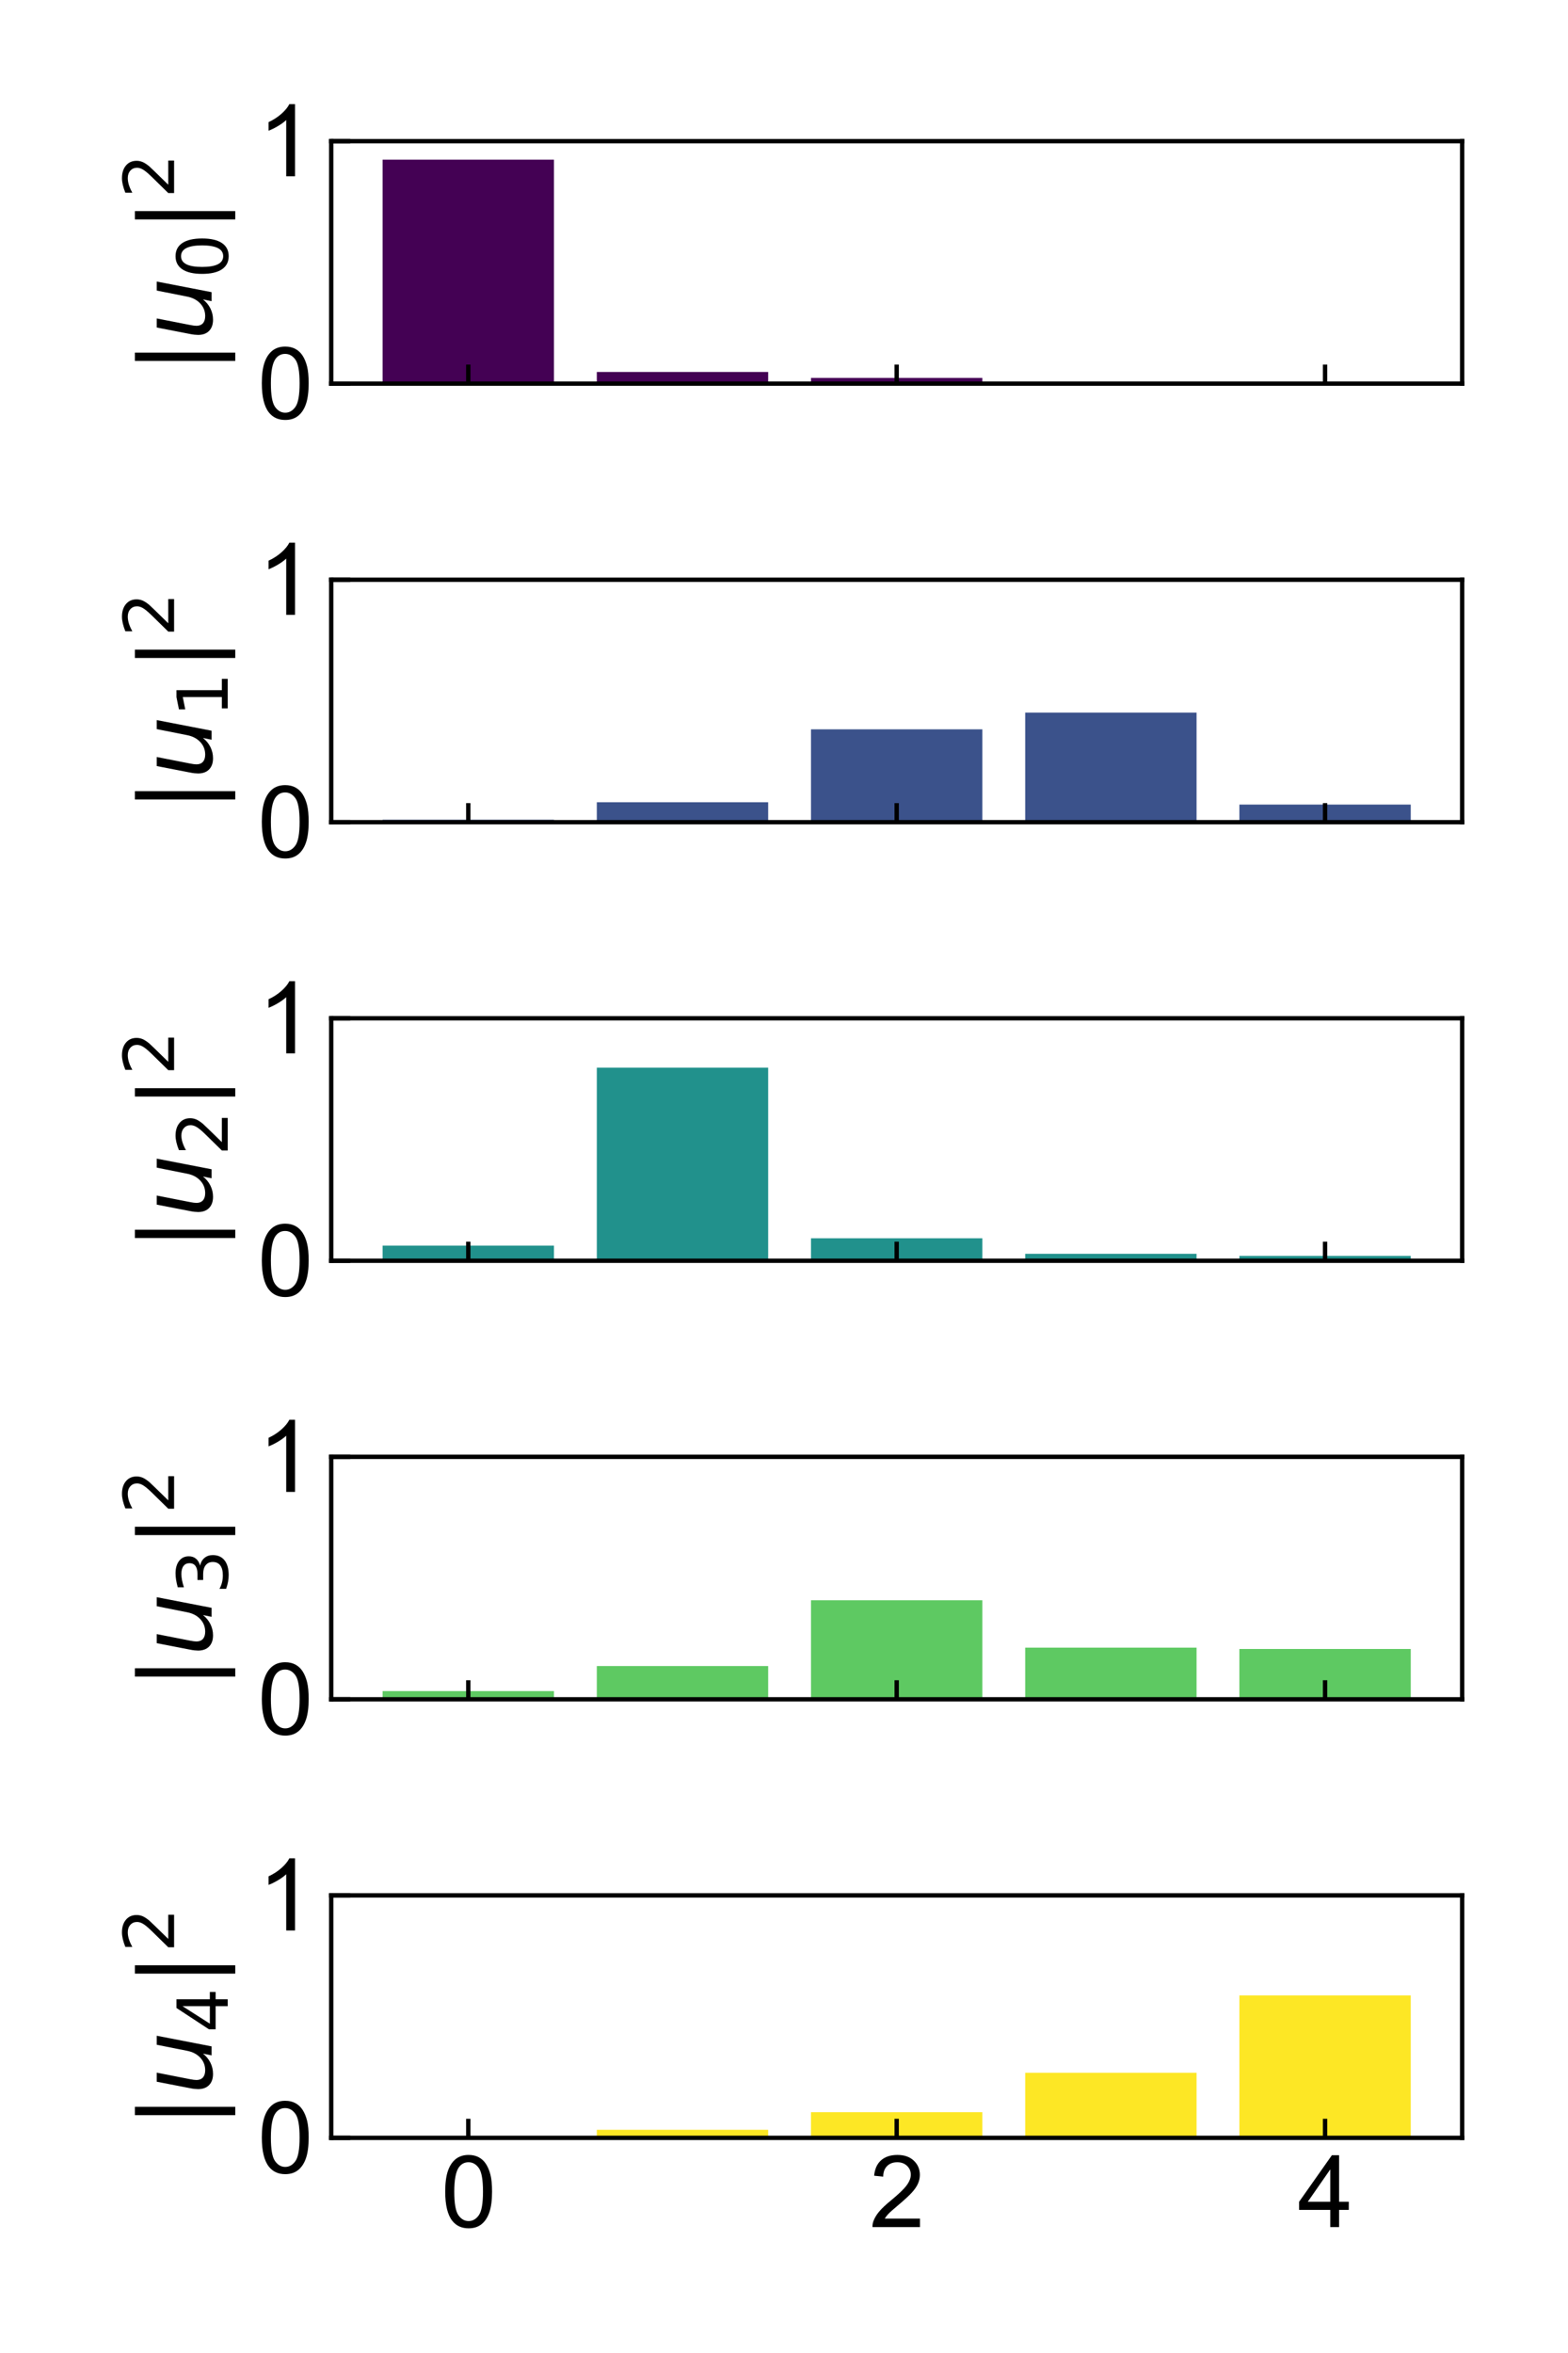 <?xml version="1.0" encoding="utf-8" standalone="no"?>
<!DOCTYPE svg PUBLIC "-//W3C//DTD SVG 1.1//EN"
  "http://www.w3.org/Graphics/SVG/1.1/DTD/svg11.dtd">
<svg xmlns:xlink="http://www.w3.org/1999/xlink" width="288pt" height="432pt" viewBox="0 0 288 432" xmlns="http://www.w3.org/2000/svg" version="1.1">
 <defs>
  <style type="text/css">*{stroke-linejoin: round; stroke-linecap: butt}</style>
 </defs>
 <g id="figure_1">
  <g id="patch_1">
   <path d="M 0 432 
L 288 432 
L 288 0 
L 0 0 
L 0 432 
z
" style="fill: none"/>
  </g>
  <g id="axes_1">
   <g id="patch_2">
    <path d="M 60.834 70.436 
L 268.56 70.436 
L 268.56 25.92 
L 60.834 25.92 
L 60.834 70.436 
z
" style="fill: none"/>
   </g>
   <g id="patch_3">
    <path d="M 70.276 70.436 
L 101.75 70.436 
L 101.75 29.317 
L 70.276 29.317 
z
" clip-path="url(#p37da7d2d7b)" style="fill: #440154"/>
   </g>
   <g id="patch_4">
    <path d="M 109.618 70.436 
L 141.092 70.436 
L 141.092 68.293 
L 109.618 68.293 
z
" clip-path="url(#p37da7d2d7b)" style="fill: #440154"/>
   </g>
   <g id="patch_5">
    <path d="M 148.96 70.436 
L 180.434 70.436 
L 180.434 69.392 
L 148.96 69.392 
z
" clip-path="url(#p37da7d2d7b)" style="fill: #440154"/>
   </g>
   <g id="patch_6">
    <path d="M 188.302 70.436 
L 219.776 70.436 
L 219.776 70.25 
L 188.302 70.25 
z
" clip-path="url(#p37da7d2d7b)" style="fill: #440154"/>
   </g>
   <g id="patch_7">
    <path d="M 227.644 70.436 
L 259.118 70.436 
L 259.118 70.412 
L 227.644 70.412 
z
" clip-path="url(#p37da7d2d7b)" style="fill: #440154"/>
   </g>
   <g id="matplotlib.axis_1">
    <g id="xtick_1">
     <g id="line2d_1">
      <defs>
       <path id="m6501e56de2" d="M 0 0 
L 0 -3.5 
" style="stroke: #000000; stroke-width: 0.8"/>
      </defs>
      <g>
       <use xlink:href="#m6501e56de2" x="86.013" y="70.436" style="stroke: #000000; stroke-width: 0.8"/>
      </g>
     </g>
    </g>
    <g id="xtick_2">
     <g id="line2d_2">
      <g>
       <use xlink:href="#m6501e56de2" x="164.697" y="70.436" style="stroke: #000000; stroke-width: 0.8"/>
      </g>
     </g>
    </g>
    <g id="xtick_3">
     <g id="line2d_3">
      <g>
       <use xlink:href="#m6501e56de2" x="243.381" y="70.436" style="stroke: #000000; stroke-width: 0.8"/>
      </g>
     </g>
    </g>
   </g>
   <g id="matplotlib.axis_2">
    <g id="ytick_1">
     <g id="line2d_4">
      <defs>
       <path id="m27b5269204" d="M 0 0 
L 3.5 0 
" style="stroke: #000000; stroke-width: 0.8"/>
      </defs>
      <g>
       <use xlink:href="#m27b5269204" x="60.834" y="70.436" style="stroke: #000000; stroke-width: 0.8"/>
      </g>
     </g>
     <g id="text_1">
      <!-- 0 -->
      <g transform="translate(47.324 76.878) scale(0.18 -0.18)">
       <defs>
        <path id="ArialMT-30" d="M 266 2259 
Q 266 3072 433 3567 
Q 600 4063 929 4331 
Q 1259 4600 1759 4600 
Q 2128 4600 2406 4451 
Q 2684 4303 2865 4023 
Q 3047 3744 3150 3342 
Q 3253 2941 3253 2259 
Q 3253 1453 3087 958 
Q 2922 463 2592 192 
Q 2263 -78 1759 -78 
Q 1097 -78 719 397 
Q 266 969 266 2259 
z
M 844 2259 
Q 844 1131 1108 757 
Q 1372 384 1759 384 
Q 2147 384 2411 759 
Q 2675 1134 2675 2259 
Q 2675 3391 2411 3762 
Q 2147 4134 1753 4134 
Q 1366 4134 1134 3806 
Q 844 3388 844 2259 
z
" transform="scale(0.016)"/>
       </defs>
       <use xlink:href="#ArialMT-30"/>
      </g>
     </g>
    </g>
    <g id="ytick_2">
     <g id="line2d_5">
      <g>
       <use xlink:href="#m27b5269204" x="60.834" y="25.92" style="stroke: #000000; stroke-width: 0.8"/>
      </g>
     </g>
     <g id="text_2">
      <!-- 1 -->
      <g transform="translate(47.324 32.362) scale(0.18 -0.18)">
       <defs>
        <path id="ArialMT-31" d="M 2384 0 
L 1822 0 
L 1822 3584 
Q 1619 3391 1289 3197 
Q 959 3003 697 2906 
L 697 3450 
Q 1169 3672 1522 3987 
Q 1875 4303 2022 4600 
L 2384 4600 
L 2384 0 
z
" transform="scale(0.016)"/>
       </defs>
       <use xlink:href="#ArialMT-31"/>
      </g>
     </g>
    </g>
    <g id="text_3">
     <!-- ${|u_0|}^2$ -->
     <g transform="translate(39.004 68.608) rotate(-90) scale(0.18 -0.18)">
      <defs>
       <path id="DejaVuSans-7c" d="M 1344 4891 
L 1344 -1509 
L 813 -1509 
L 813 4891 
L 1344 4891 
z
" transform="scale(0.016)"/>
       <path id="DejaVuSans-Oblique-75" d="M 428 1388 
L 838 3500 
L 1416 3500 
L 1006 1409 
Q 975 1256 961 1147 
Q 947 1038 947 966 
Q 947 700 1109 554 
Q 1272 409 1569 409 
Q 2031 409 2368 721 
Q 2706 1034 2809 1563 
L 3194 3500 
L 3769 3500 
L 3091 0 
L 2516 0 
L 2631 550 
Q 2388 244 2052 76 
Q 1716 -91 1338 -91 
Q 878 -91 622 161 
Q 366 413 366 863 
Q 366 956 381 1097 
Q 397 1238 428 1388 
z
" transform="scale(0.016)"/>
       <path id="DejaVuSans-30" d="M 2034 4250 
Q 1547 4250 1301 3770 
Q 1056 3291 1056 2328 
Q 1056 1369 1301 889 
Q 1547 409 2034 409 
Q 2525 409 2770 889 
Q 3016 1369 3016 2328 
Q 3016 3291 2770 3770 
Q 2525 4250 2034 4250 
z
M 2034 4750 
Q 2819 4750 3233 4129 
Q 3647 3509 3647 2328 
Q 3647 1150 3233 529 
Q 2819 -91 2034 -91 
Q 1250 -91 836 529 
Q 422 1150 422 2328 
Q 422 3509 836 4129 
Q 1250 4750 2034 4750 
z
" transform="scale(0.016)"/>
       <path id="DejaVuSans-32" d="M 1228 531 
L 3431 531 
L 3431 0 
L 469 0 
L 469 531 
Q 828 903 1448 1529 
Q 2069 2156 2228 2338 
Q 2531 2678 2651 2914 
Q 2772 3150 2772 3378 
Q 2772 3750 2511 3984 
Q 2250 4219 1831 4219 
Q 1534 4219 1204 4116 
Q 875 4013 500 3803 
L 500 4441 
Q 881 4594 1212 4672 
Q 1544 4750 1819 4750 
Q 2544 4750 2975 4387 
Q 3406 4025 3406 3419 
Q 3406 3131 3298 2873 
Q 3191 2616 2906 2266 
Q 2828 2175 2409 1742 
Q 1991 1309 1228 531 
z
" transform="scale(0.016)"/>
      </defs>
      <use xlink:href="#DejaVuSans-7c" transform="translate(0 0.766)"/>
      <use xlink:href="#DejaVuSans-Oblique-75" transform="translate(33.691 0.766)"/>
      <use xlink:href="#DejaVuSans-30" transform="translate(97.07 -15.641) scale(0.7)"/>
      <use xlink:href="#DejaVuSans-7c" transform="translate(144.341 0.766)"/>
      <use xlink:href="#DejaVuSans-32" transform="translate(178.989 39.047) scale(0.7)"/>
     </g>
    </g>
   </g>
   <g id="patch_8">
    <path d="M 60.834 70.436 
L 60.834 25.92 
" style="fill: none; stroke: #000000; stroke-width: 0.8; stroke-linejoin: miter; stroke-linecap: square"/>
   </g>
   <g id="patch_9">
    <path d="M 268.56 70.436 
L 268.56 25.92 
" style="fill: none; stroke: #000000; stroke-width: 0.8; stroke-linejoin: miter; stroke-linecap: square"/>
   </g>
   <g id="patch_10">
    <path d="M 60.834 70.436 
L 268.56 70.436 
" style="fill: none; stroke: #000000; stroke-width: 0.8; stroke-linejoin: miter; stroke-linecap: square"/>
   </g>
   <g id="patch_11">
    <path d="M 60.834 25.92 
L 268.56 25.92 
" style="fill: none; stroke: #000000; stroke-width: 0.8; stroke-linejoin: miter; stroke-linecap: square"/>
   </g>
  </g>
  <g id="axes_2">
   <g id="patch_12">
    <path d="M 60.834 150.952 
L 268.56 150.952 
L 268.56 106.436 
L 60.834 106.436 
L 60.834 150.952 
z
" style="fill: none"/>
   </g>
   <g id="patch_13">
    <path d="M 70.276 150.952 
L 101.75 150.952 
L 101.75 150.506 
L 70.276 150.506 
z
" clip-path="url(#p78a34a1a4b)" style="fill: #3b528b"/>
   </g>
   <g id="patch_14">
    <path d="M 109.618 150.952 
L 141.092 150.952 
L 141.092 147.286 
L 109.618 147.286 
z
" clip-path="url(#p78a34a1a4b)" style="fill: #3b528b"/>
   </g>
   <g id="patch_15">
    <path d="M 148.96 150.952 
L 180.434 150.952 
L 180.434 133.903 
L 148.96 133.903 
z
" clip-path="url(#p78a34a1a4b)" style="fill: #3b528b"/>
   </g>
   <g id="patch_16">
    <path d="M 188.302 150.952 
L 219.776 150.952 
L 219.776 130.832 
L 188.302 130.832 
z
" clip-path="url(#p78a34a1a4b)" style="fill: #3b528b"/>
   </g>
   <g id="patch_17">
    <path d="M 227.644 150.952 
L 259.118 150.952 
L 259.118 147.717 
L 227.644 147.717 
z
" clip-path="url(#p78a34a1a4b)" style="fill: #3b528b"/>
   </g>
   <g id="matplotlib.axis_3">
    <g id="xtick_4">
     <g id="line2d_6">
      <g>
       <use xlink:href="#m6501e56de2" x="86.013" y="150.952" style="stroke: #000000; stroke-width: 0.8"/>
      </g>
     </g>
    </g>
    <g id="xtick_5">
     <g id="line2d_7">
      <g>
       <use xlink:href="#m6501e56de2" x="164.697" y="150.952" style="stroke: #000000; stroke-width: 0.8"/>
      </g>
     </g>
    </g>
    <g id="xtick_6">
     <g id="line2d_8">
      <g>
       <use xlink:href="#m6501e56de2" x="243.381" y="150.952" style="stroke: #000000; stroke-width: 0.8"/>
      </g>
     </g>
    </g>
   </g>
   <g id="matplotlib.axis_4">
    <g id="ytick_3">
     <g id="line2d_9">
      <g>
       <use xlink:href="#m27b5269204" x="60.834" y="150.952" style="stroke: #000000; stroke-width: 0.8"/>
      </g>
     </g>
     <g id="text_4">
      <!-- 0 -->
      <g transform="translate(47.324 157.394) scale(0.18 -0.18)">
       <use xlink:href="#ArialMT-30"/>
      </g>
     </g>
    </g>
    <g id="ytick_4">
     <g id="line2d_10">
      <g>
       <use xlink:href="#m27b5269204" x="60.834" y="106.436" style="stroke: #000000; stroke-width: 0.8"/>
      </g>
     </g>
     <g id="text_5">
      <!-- 1 -->
      <g transform="translate(47.324 112.878) scale(0.18 -0.18)">
       <use xlink:href="#ArialMT-31"/>
      </g>
     </g>
    </g>
    <g id="text_6">
     <!-- ${|u_1|}^2$ -->
     <g transform="translate(39.004 149.124) rotate(-90) scale(0.18 -0.18)">
      <defs>
       <path id="DejaVuSans-31" d="M 794 531 
L 1825 531 
L 1825 4091 
L 703 3866 
L 703 4441 
L 1819 4666 
L 2450 4666 
L 2450 531 
L 3481 531 
L 3481 0 
L 794 0 
L 794 531 
z
" transform="scale(0.016)"/>
      </defs>
      <use xlink:href="#DejaVuSans-7c" transform="translate(0 0.766)"/>
      <use xlink:href="#DejaVuSans-Oblique-75" transform="translate(33.691 0.766)"/>
      <use xlink:href="#DejaVuSans-31" transform="translate(97.07 -15.641) scale(0.7)"/>
      <use xlink:href="#DejaVuSans-7c" transform="translate(144.341 0.766)"/>
      <use xlink:href="#DejaVuSans-32" transform="translate(178.989 39.047) scale(0.7)"/>
     </g>
    </g>
   </g>
   <g id="patch_18">
    <path d="M 60.834 150.952 
L 60.834 106.436 
" style="fill: none; stroke: #000000; stroke-width: 0.8; stroke-linejoin: miter; stroke-linecap: square"/>
   </g>
   <g id="patch_19">
    <path d="M 268.56 150.952 
L 268.56 106.436 
" style="fill: none; stroke: #000000; stroke-width: 0.8; stroke-linejoin: miter; stroke-linecap: square"/>
   </g>
   <g id="patch_20">
    <path d="M 60.834 150.952 
L 268.56 150.952 
" style="fill: none; stroke: #000000; stroke-width: 0.8; stroke-linejoin: miter; stroke-linecap: square"/>
   </g>
   <g id="patch_21">
    <path d="M 60.834 106.436 
L 268.56 106.436 
" style="fill: none; stroke: #000000; stroke-width: 0.8; stroke-linejoin: miter; stroke-linecap: square"/>
   </g>
  </g>
  <g id="axes_3">
   <g id="patch_22">
    <path d="M 60.834 231.468 
L 268.56 231.468 
L 268.56 186.952 
L 60.834 186.952 
L 60.834 231.468 
z
" style="fill: none"/>
   </g>
   <g id="patch_23">
    <path d="M 70.276 231.468 
L 101.75 231.468 
L 101.75 228.698 
L 70.276 228.698 
z
" clip-path="url(#pcae718fd23)" style="fill: #21918c"/>
   </g>
   <g id="patch_24">
    <path d="M 109.618 231.468 
L 141.092 231.468 
L 141.092 196.016 
L 109.618 196.016 
z
" clip-path="url(#pcae718fd23)" style="fill: #21918c"/>
   </g>
   <g id="patch_25">
    <path d="M 148.96 231.468 
L 180.434 231.468 
L 180.434 227.341 
L 148.96 227.341 
z
" clip-path="url(#pcae718fd23)" style="fill: #21918c"/>
   </g>
   <g id="patch_26">
    <path d="M 188.302 231.468 
L 219.776 231.468 
L 219.776 230.194 
L 188.302 230.194 
z
" clip-path="url(#pcae718fd23)" style="fill: #21918c"/>
   </g>
   <g id="patch_27">
    <path d="M 227.644 231.468 
L 259.118 231.468 
L 259.118 230.575 
L 227.644 230.575 
z
" clip-path="url(#pcae718fd23)" style="fill: #21918c"/>
   </g>
   <g id="matplotlib.axis_5">
    <g id="xtick_7">
     <g id="line2d_11">
      <g>
       <use xlink:href="#m6501e56de2" x="86.013" y="231.468" style="stroke: #000000; stroke-width: 0.8"/>
      </g>
     </g>
    </g>
    <g id="xtick_8">
     <g id="line2d_12">
      <g>
       <use xlink:href="#m6501e56de2" x="164.697" y="231.468" style="stroke: #000000; stroke-width: 0.8"/>
      </g>
     </g>
    </g>
    <g id="xtick_9">
     <g id="line2d_13">
      <g>
       <use xlink:href="#m6501e56de2" x="243.381" y="231.468" style="stroke: #000000; stroke-width: 0.8"/>
      </g>
     </g>
    </g>
   </g>
   <g id="matplotlib.axis_6">
    <g id="ytick_5">
     <g id="line2d_14">
      <g>
       <use xlink:href="#m27b5269204" x="60.834" y="231.468" style="stroke: #000000; stroke-width: 0.8"/>
      </g>
     </g>
     <g id="text_7">
      <!-- 0 -->
      <g transform="translate(47.324 237.91) scale(0.18 -0.18)">
       <use xlink:href="#ArialMT-30"/>
      </g>
     </g>
    </g>
    <g id="ytick_6">
     <g id="line2d_15">
      <g>
       <use xlink:href="#m27b5269204" x="60.834" y="186.952" style="stroke: #000000; stroke-width: 0.8"/>
      </g>
     </g>
     <g id="text_8">
      <!-- 1 -->
      <g transform="translate(47.324 193.394) scale(0.18 -0.18)">
       <use xlink:href="#ArialMT-31"/>
      </g>
     </g>
    </g>
    <g id="text_9">
     <!-- ${|u_2|}^2$ -->
     <g transform="translate(39.004 229.64) rotate(-90) scale(0.18 -0.18)">
      <use xlink:href="#DejaVuSans-7c" transform="translate(0 0.766)"/>
      <use xlink:href="#DejaVuSans-Oblique-75" transform="translate(33.691 0.766)"/>
      <use xlink:href="#DejaVuSans-32" transform="translate(97.07 -15.641) scale(0.7)"/>
      <use xlink:href="#DejaVuSans-7c" transform="translate(144.341 0.766)"/>
      <use xlink:href="#DejaVuSans-32" transform="translate(178.989 39.047) scale(0.7)"/>
     </g>
    </g>
   </g>
   <g id="patch_28">
    <path d="M 60.834 231.468 
L 60.834 186.952 
" style="fill: none; stroke: #000000; stroke-width: 0.8; stroke-linejoin: miter; stroke-linecap: square"/>
   </g>
   <g id="patch_29">
    <path d="M 268.56 231.468 
L 268.56 186.952 
" style="fill: none; stroke: #000000; stroke-width: 0.8; stroke-linejoin: miter; stroke-linecap: square"/>
   </g>
   <g id="patch_30">
    <path d="M 60.834 231.468 
L 268.56 231.468 
" style="fill: none; stroke: #000000; stroke-width: 0.8; stroke-linejoin: miter; stroke-linecap: square"/>
   </g>
   <g id="patch_31">
    <path d="M 60.834 186.952 
L 268.56 186.952 
" style="fill: none; stroke: #000000; stroke-width: 0.8; stroke-linejoin: miter; stroke-linecap: square"/>
   </g>
  </g>
  <g id="axes_4">
   <g id="patch_32">
    <path d="M 60.834 311.984 
L 268.56 311.984 
L 268.56 267.468 
L 60.834 267.468 
L 60.834 311.984 
z
" style="fill: none"/>
   </g>
   <g id="patch_33">
    <path d="M 70.276 311.984 
L 101.75 311.984 
L 101.75 310.481 
L 70.276 310.481 
z
" clip-path="url(#p844129ab91)" style="fill: #5ec962"/>
   </g>
   <g id="patch_34">
    <path d="M 109.618 311.984 
L 141.092 311.984 
L 141.092 305.88 
L 109.618 305.88 
z
" clip-path="url(#p844129ab91)" style="fill: #5ec962"/>
   </g>
   <g id="patch_35">
    <path d="M 148.96 311.984 
L 180.434 311.984 
L 180.434 293.8 
L 148.96 293.8 
z
" clip-path="url(#p844129ab91)" style="fill: #5ec962"/>
   </g>
   <g id="patch_36">
    <path d="M 188.302 311.984 
L 219.776 311.984 
L 219.776 302.5 
L 188.302 302.5 
z
" clip-path="url(#p844129ab91)" style="fill: #5ec962"/>
   </g>
   <g id="patch_37">
    <path d="M 227.644 311.984 
L 259.118 311.984 
L 259.118 302.742 
L 227.644 302.742 
z
" clip-path="url(#p844129ab91)" style="fill: #5ec962"/>
   </g>
   <g id="matplotlib.axis_7">
    <g id="xtick_10">
     <g id="line2d_16">
      <g>
       <use xlink:href="#m6501e56de2" x="86.013" y="311.984" style="stroke: #000000; stroke-width: 0.8"/>
      </g>
     </g>
    </g>
    <g id="xtick_11">
     <g id="line2d_17">
      <g>
       <use xlink:href="#m6501e56de2" x="164.697" y="311.984" style="stroke: #000000; stroke-width: 0.8"/>
      </g>
     </g>
    </g>
    <g id="xtick_12">
     <g id="line2d_18">
      <g>
       <use xlink:href="#m6501e56de2" x="243.381" y="311.984" style="stroke: #000000; stroke-width: 0.8"/>
      </g>
     </g>
    </g>
   </g>
   <g id="matplotlib.axis_8">
    <g id="ytick_7">
     <g id="line2d_19">
      <g>
       <use xlink:href="#m27b5269204" x="60.834" y="311.984" style="stroke: #000000; stroke-width: 0.8"/>
      </g>
     </g>
     <g id="text_10">
      <!-- 0 -->
      <g transform="translate(47.324 318.426) scale(0.18 -0.18)">
       <use xlink:href="#ArialMT-30"/>
      </g>
     </g>
    </g>
    <g id="ytick_8">
     <g id="line2d_20">
      <g>
       <use xlink:href="#m27b5269204" x="60.834" y="267.468" style="stroke: #000000; stroke-width: 0.8"/>
      </g>
     </g>
     <g id="text_11">
      <!-- 1 -->
      <g transform="translate(47.324 273.91) scale(0.18 -0.18)">
       <use xlink:href="#ArialMT-31"/>
      </g>
     </g>
    </g>
    <g id="text_12">
     <!-- ${|u_3|}^2$ -->
     <g transform="translate(39.004 310.156) rotate(-90) scale(0.18 -0.18)">
      <defs>
       <path id="DejaVuSans-33" d="M 2597 2516 
Q 3050 2419 3304 2112 
Q 3559 1806 3559 1356 
Q 3559 666 3084 287 
Q 2609 -91 1734 -91 
Q 1441 -91 1130 -33 
Q 819 25 488 141 
L 488 750 
Q 750 597 1062 519 
Q 1375 441 1716 441 
Q 2309 441 2620 675 
Q 2931 909 2931 1356 
Q 2931 1769 2642 2001 
Q 2353 2234 1838 2234 
L 1294 2234 
L 1294 2753 
L 1863 2753 
Q 2328 2753 2575 2939 
Q 2822 3125 2822 3475 
Q 2822 3834 2567 4026 
Q 2313 4219 1838 4219 
Q 1578 4219 1281 4162 
Q 984 4106 628 3988 
L 628 4550 
Q 988 4650 1302 4700 
Q 1616 4750 1894 4750 
Q 2613 4750 3031 4423 
Q 3450 4097 3450 3541 
Q 3450 3153 3228 2886 
Q 3006 2619 2597 2516 
z
" transform="scale(0.016)"/>
      </defs>
      <use xlink:href="#DejaVuSans-7c" transform="translate(0 0.766)"/>
      <use xlink:href="#DejaVuSans-Oblique-75" transform="translate(33.691 0.766)"/>
      <use xlink:href="#DejaVuSans-33" transform="translate(97.07 -15.641) scale(0.7)"/>
      <use xlink:href="#DejaVuSans-7c" transform="translate(144.341 0.766)"/>
      <use xlink:href="#DejaVuSans-32" transform="translate(178.989 39.047) scale(0.7)"/>
     </g>
    </g>
   </g>
   <g id="patch_38">
    <path d="M 60.834 311.984 
L 60.834 267.468 
" style="fill: none; stroke: #000000; stroke-width: 0.8; stroke-linejoin: miter; stroke-linecap: square"/>
   </g>
   <g id="patch_39">
    <path d="M 268.56 311.984 
L 268.56 267.468 
" style="fill: none; stroke: #000000; stroke-width: 0.8; stroke-linejoin: miter; stroke-linecap: square"/>
   </g>
   <g id="patch_40">
    <path d="M 60.834 311.984 
L 268.56 311.984 
" style="fill: none; stroke: #000000; stroke-width: 0.8; stroke-linejoin: miter; stroke-linecap: square"/>
   </g>
   <g id="patch_41">
    <path d="M 60.834 267.468 
L 268.56 267.468 
" style="fill: none; stroke: #000000; stroke-width: 0.8; stroke-linejoin: miter; stroke-linecap: square"/>
   </g>
  </g>
  <g id="axes_5">
   <g id="patch_42">
    <path d="M 60.834 392.5 
L 268.56 392.5 
L 268.56 347.984 
L 60.834 347.984 
L 60.834 392.5 
z
" style="fill: none"/>
   </g>
   <g id="patch_43">
    <path d="M 70.276 392.5 
L 101.75 392.5 
L 101.75 392.279 
L 70.276 392.279 
z
" clip-path="url(#p2d554c6cfd)" style="fill: #fde725"/>
   </g>
   <g id="patch_44">
    <path d="M 109.618 392.5 
L 141.092 392.5 
L 141.092 391.021 
L 109.618 391.021 
z
" clip-path="url(#p2d554c6cfd)" style="fill: #fde725"/>
   </g>
   <g id="patch_45">
    <path d="M 148.96 392.5 
L 180.434 392.5 
L 180.434 387.786 
L 148.96 387.786 
z
" clip-path="url(#p2d554c6cfd)" style="fill: #fde725"/>
   </g>
   <g id="patch_46">
    <path d="M 188.302 392.5 
L 219.776 392.5 
L 219.776 380.55 
L 188.302 380.55 
z
" clip-path="url(#p2d554c6cfd)" style="fill: #fde725"/>
   </g>
   <g id="patch_47">
    <path d="M 227.644 392.5 
L 259.118 392.5 
L 259.118 366.349 
L 227.644 366.349 
z
" clip-path="url(#p2d554c6cfd)" style="fill: #fde725"/>
   </g>
   <g id="matplotlib.axis_9">
    <g id="xtick_13">
     <g id="line2d_21">
      <g>
       <use xlink:href="#m6501e56de2" x="86.013" y="392.5" style="stroke: #000000; stroke-width: 0.8"/>
      </g>
     </g>
     <g id="text_13">
      <!-- 0 -->
      <g transform="translate(81.008 408.884) scale(0.18 -0.18)">
       <use xlink:href="#ArialMT-30"/>
      </g>
     </g>
    </g>
    <g id="xtick_14">
     <g id="line2d_22">
      <g>
       <use xlink:href="#m6501e56de2" x="164.697" y="392.5" style="stroke: #000000; stroke-width: 0.8"/>
      </g>
     </g>
     <g id="text_14">
      <!-- 2 -->
      <g transform="translate(159.692 408.884) scale(0.18 -0.18)">
       <defs>
        <path id="ArialMT-32" d="M 3222 541 
L 3222 0 
L 194 0 
Q 188 203 259 391 
Q 375 700 629 1000 
Q 884 1300 1366 1694 
Q 2113 2306 2375 2664 
Q 2638 3022 2638 3341 
Q 2638 3675 2398 3904 
Q 2159 4134 1775 4134 
Q 1369 4134 1125 3890 
Q 881 3647 878 3216 
L 300 3275 
Q 359 3922 746 4261 
Q 1134 4600 1788 4600 
Q 2447 4600 2831 4234 
Q 3216 3869 3216 3328 
Q 3216 3053 3103 2787 
Q 2991 2522 2730 2228 
Q 2469 1934 1863 1422 
Q 1356 997 1212 845 
Q 1069 694 975 541 
L 3222 541 
z
" transform="scale(0.016)"/>
       </defs>
       <use xlink:href="#ArialMT-32"/>
      </g>
     </g>
    </g>
    <g id="xtick_15">
     <g id="line2d_23">
      <g>
       <use xlink:href="#m6501e56de2" x="243.381" y="392.5" style="stroke: #000000; stroke-width: 0.8"/>
      </g>
     </g>
     <g id="text_15">
      <!-- 4 -->
      <g transform="translate(238.376 408.884) scale(0.18 -0.18)">
       <defs>
        <path id="ArialMT-34" d="M 2069 0 
L 2069 1097 
L 81 1097 
L 81 1613 
L 2172 4581 
L 2631 4581 
L 2631 1613 
L 3250 1613 
L 3250 1097 
L 2631 1097 
L 2631 0 
L 2069 0 
z
M 2069 1613 
L 2069 3678 
L 634 1613 
L 2069 1613 
z
" transform="scale(0.016)"/>
       </defs>
       <use xlink:href="#ArialMT-34"/>
      </g>
     </g>
    </g>
   </g>
   <g id="matplotlib.axis_10">
    <g id="ytick_9">
     <g id="line2d_24">
      <g>
       <use xlink:href="#m27b5269204" x="60.834" y="392.5" style="stroke: #000000; stroke-width: 0.8"/>
      </g>
     </g>
     <g id="text_16">
      <!-- 0 -->
      <g transform="translate(47.324 398.942) scale(0.18 -0.18)">
       <use xlink:href="#ArialMT-30"/>
      </g>
     </g>
    </g>
    <g id="ytick_10">
     <g id="line2d_25">
      <g>
       <use xlink:href="#m27b5269204" x="60.834" y="347.984" style="stroke: #000000; stroke-width: 0.8"/>
      </g>
     </g>
     <g id="text_17">
      <!-- 1 -->
      <g transform="translate(47.324 354.426) scale(0.18 -0.18)">
       <use xlink:href="#ArialMT-31"/>
      </g>
     </g>
    </g>
    <g id="text_18">
     <!-- ${|u_4|}^2$ -->
     <g transform="translate(39.004 390.672) rotate(-90) scale(0.18 -0.18)">
      <defs>
       <path id="DejaVuSans-34" d="M 2419 4116 
L 825 1625 
L 2419 1625 
L 2419 4116 
z
M 2253 4666 
L 3047 4666 
L 3047 1625 
L 3713 1625 
L 3713 1100 
L 3047 1100 
L 3047 0 
L 2419 0 
L 2419 1100 
L 313 1100 
L 313 1709 
L 2253 4666 
z
" transform="scale(0.016)"/>
      </defs>
      <use xlink:href="#DejaVuSans-7c" transform="translate(0 0.766)"/>
      <use xlink:href="#DejaVuSans-Oblique-75" transform="translate(33.691 0.766)"/>
      <use xlink:href="#DejaVuSans-34" transform="translate(97.07 -15.641) scale(0.7)"/>
      <use xlink:href="#DejaVuSans-7c" transform="translate(144.341 0.766)"/>
      <use xlink:href="#DejaVuSans-32" transform="translate(178.989 39.047) scale(0.7)"/>
     </g>
    </g>
   </g>
   <g id="patch_48">
    <path d="M 60.834 392.5 
L 60.834 347.984 
" style="fill: none; stroke: #000000; stroke-width: 0.8; stroke-linejoin: miter; stroke-linecap: square"/>
   </g>
   <g id="patch_49">
    <path d="M 268.56 392.5 
L 268.56 347.984 
" style="fill: none; stroke: #000000; stroke-width: 0.8; stroke-linejoin: miter; stroke-linecap: square"/>
   </g>
   <g id="patch_50">
    <path d="M 60.834 392.5 
L 268.56 392.5 
" style="fill: none; stroke: #000000; stroke-width: 0.8; stroke-linejoin: miter; stroke-linecap: square"/>
   </g>
   <g id="patch_51">
    <path d="M 60.834 347.984 
L 268.56 347.984 
" style="fill: none; stroke: #000000; stroke-width: 0.8; stroke-linejoin: miter; stroke-linecap: square"/>
   </g>
  </g>
 </g>
 <defs>
  <clipPath id="p37da7d2d7b">
   <rect x="60.834" y="25.92" width="207.726" height="44.516"/>
  </clipPath>
  <clipPath id="p78a34a1a4b">
   <rect x="60.834" y="106.436" width="207.726" height="44.516"/>
  </clipPath>
  <clipPath id="pcae718fd23">
   <rect x="60.834" y="186.952" width="207.726" height="44.516"/>
  </clipPath>
  <clipPath id="p844129ab91">
   <rect x="60.834" y="267.468" width="207.726" height="44.516"/>
  </clipPath>
  <clipPath id="p2d554c6cfd">
   <rect x="60.834" y="347.984" width="207.726" height="44.516"/>
  </clipPath>
 </defs>
</svg>
